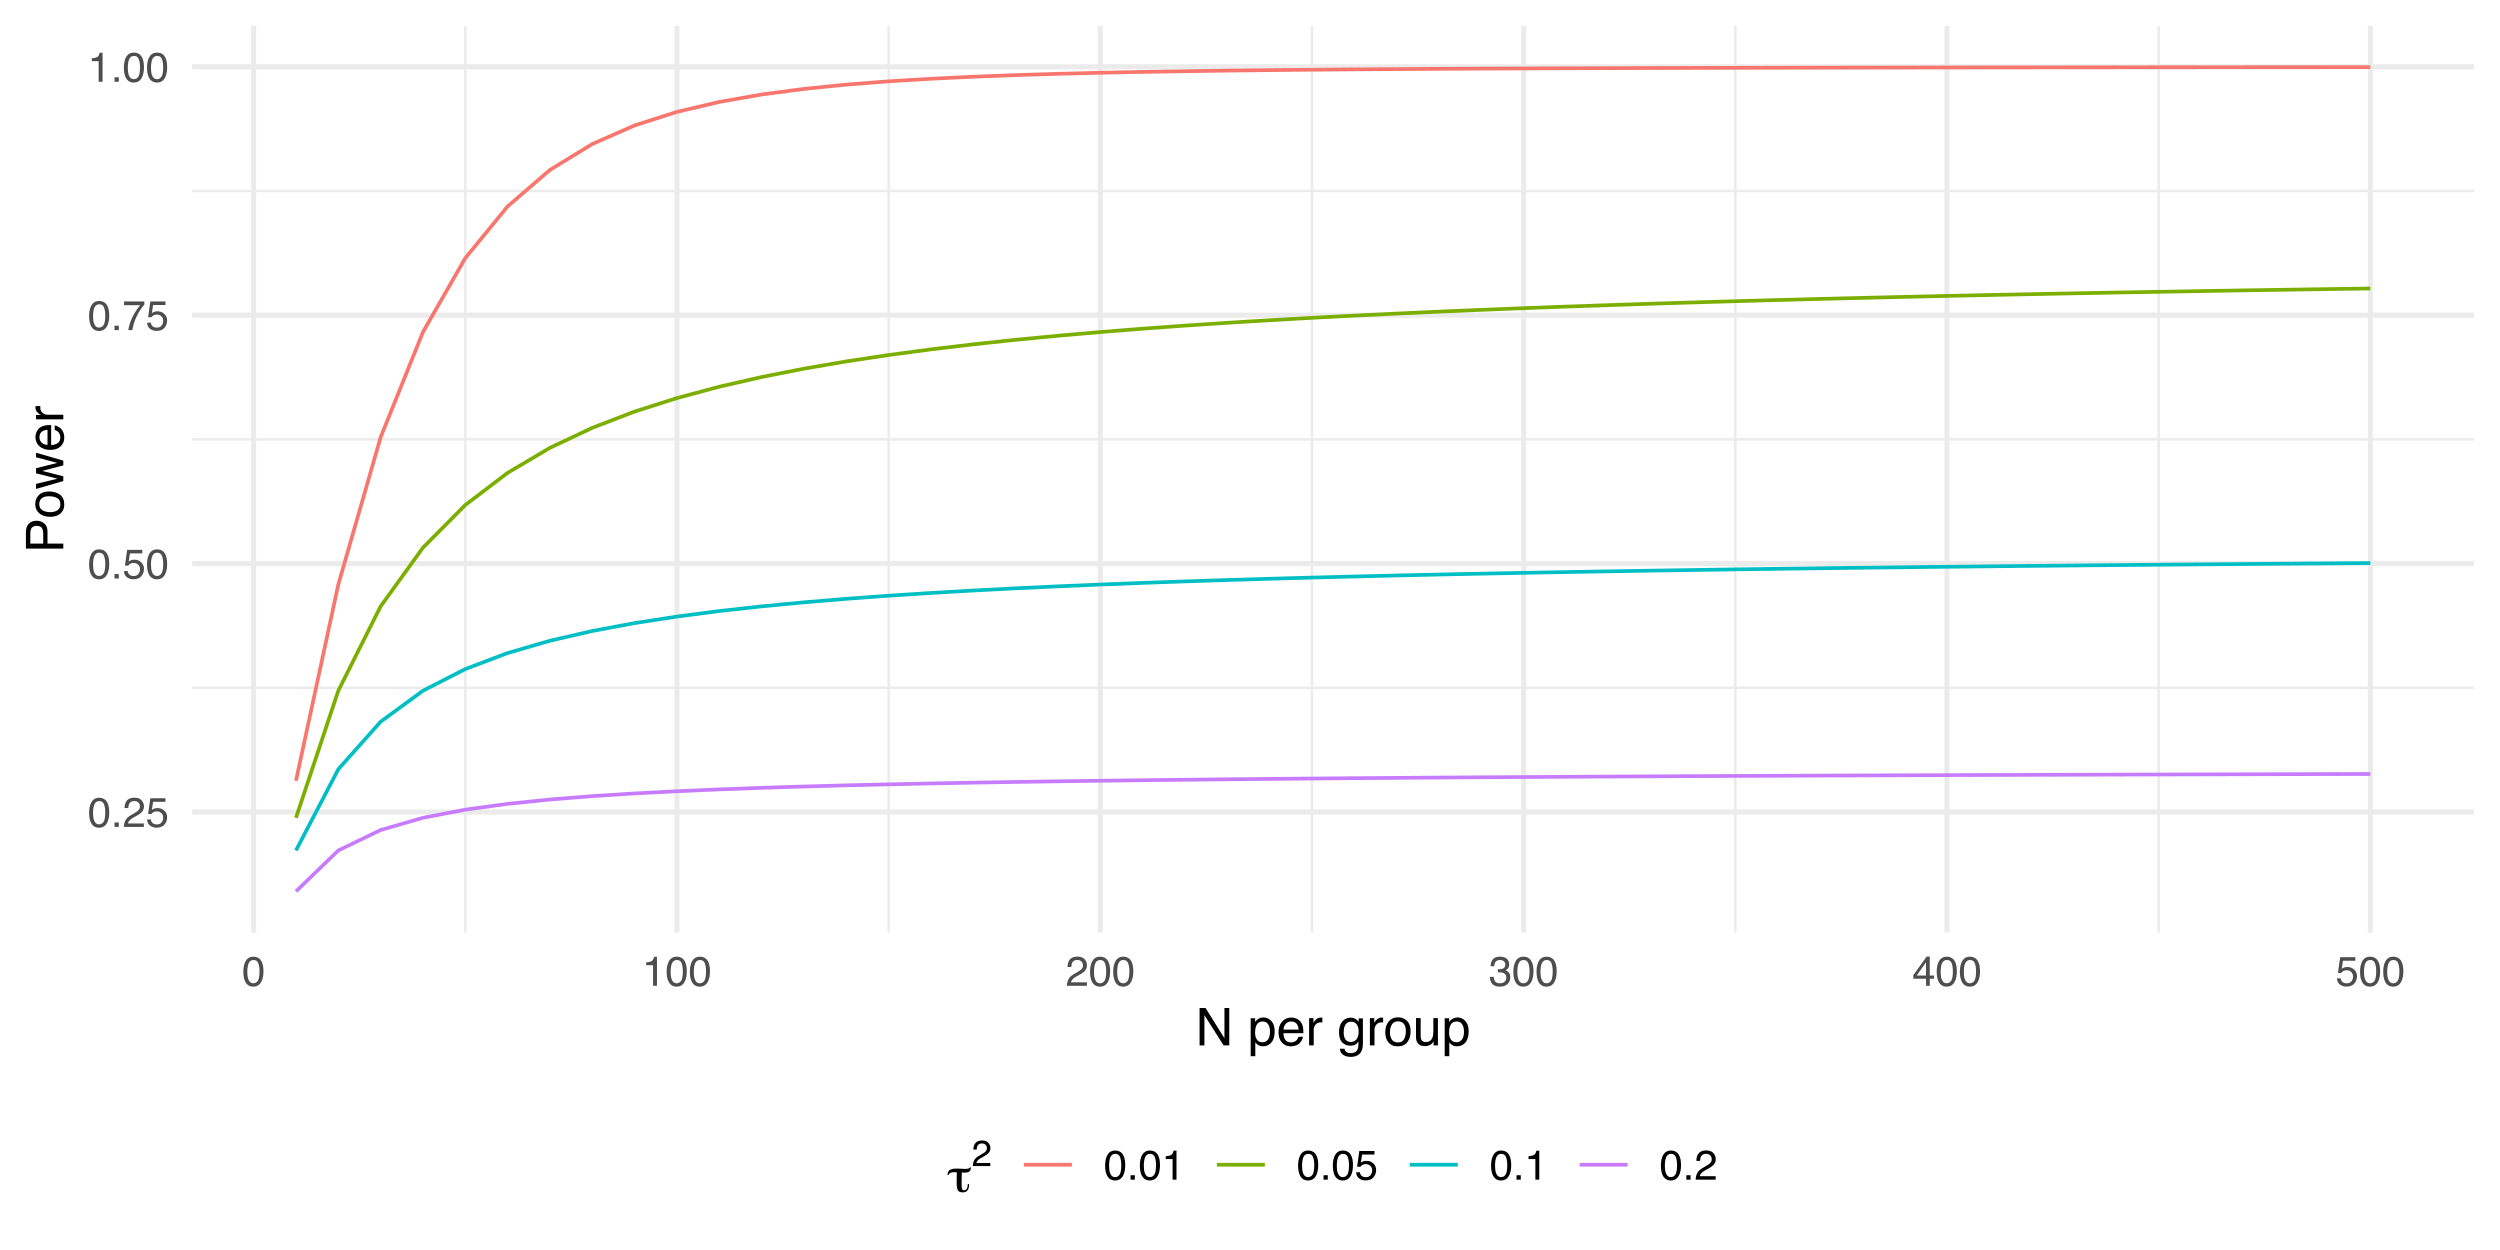 <?xml version="1.0" encoding="UTF-8"?>
<svg xmlns="http://www.w3.org/2000/svg" xmlns:xlink="http://www.w3.org/1999/xlink" width="720pt" height="360pt" viewBox="0 0 720 360" version="1.1">
<defs>
<g>
<symbol overflow="visible" id="glyph0-0">
<path style="stroke:none;" d="M 0.391 0 L 0.391 -8.609 L 7.219 -8.609 L 7.219 0 Z M 6.141 -1.078 L 6.141 -7.531 L 1.469 -7.531 L 1.469 -1.078 Z M 6.141 -1.078 "/>
</symbol>
<symbol overflow="visible" id="glyph0-1">
<path style="stroke:none;" d="M 3.25 -8.391 C 4.332 -8.391 5.117 -7.941 5.609 -7.047 C 5.984 -6.359 6.172 -5.41 6.172 -4.203 C 6.172 -3.066 6 -2.125 5.656 -1.375 C 5.164 -0.301 4.359 0.234 3.234 0.234 C 2.234 0.234 1.484 -0.203 0.984 -1.078 C 0.578 -1.816 0.375 -2.801 0.375 -4.031 C 0.375 -4.977 0.5 -5.797 0.75 -6.484 C 1.207 -7.754 2.039 -8.391 3.25 -8.391 Z M 3.234 -0.734 C 3.785 -0.734 4.223 -0.973 4.547 -1.453 C 4.867 -1.941 5.031 -2.848 5.031 -4.172 C 5.031 -5.117 4.91 -5.898 4.672 -6.516 C 4.441 -7.129 3.988 -7.438 3.312 -7.438 C 2.688 -7.438 2.227 -7.145 1.938 -6.562 C 1.656 -5.977 1.516 -5.117 1.516 -3.984 C 1.516 -3.129 1.609 -2.441 1.797 -1.922 C 2.078 -1.129 2.555 -0.734 3.234 -0.734 Z M 3.234 -0.734 "/>
</symbol>
<symbol overflow="visible" id="glyph0-2">
<path style="stroke:none;" d="M 1.031 -1.281 L 2.25 -1.281 L 2.25 0 L 1.031 0 Z M 1.031 -1.281 "/>
</symbol>
<symbol overflow="visible" id="glyph0-3">
<path style="stroke:none;" d="M 0.375 0 C 0.414 -0.719 0.566 -1.344 0.828 -1.875 C 1.086 -2.414 1.594 -2.906 2.344 -3.344 L 3.469 -4 C 3.969 -4.289 4.32 -4.539 4.531 -4.75 C 4.852 -5.07 5.016 -5.441 5.016 -5.859 C 5.016 -6.348 4.863 -6.734 4.562 -7.016 C 4.27 -7.305 3.883 -7.453 3.406 -7.453 C 2.676 -7.453 2.176 -7.18 1.906 -6.641 C 1.75 -6.336 1.664 -5.93 1.656 -5.422 L 0.578 -5.422 C 0.586 -6.148 0.723 -6.742 0.984 -7.203 C 1.441 -8.016 2.25 -8.422 3.406 -8.422 C 4.363 -8.422 5.062 -8.16 5.5 -7.641 C 5.945 -7.117 6.172 -6.539 6.172 -5.906 C 6.172 -5.238 5.938 -4.664 5.469 -4.188 C 5.195 -3.906 4.707 -3.566 4 -3.172 L 3.188 -2.734 C 2.812 -2.523 2.516 -2.32 2.297 -2.125 C 1.898 -1.789 1.648 -1.414 1.547 -1 L 6.141 -1 L 6.141 0 Z M 0.375 0 "/>
</symbol>
<symbol overflow="visible" id="glyph0-4">
<path style="stroke:none;" d="M 1.484 -2.141 C 1.555 -1.535 1.836 -1.117 2.328 -0.891 C 2.578 -0.773 2.863 -0.719 3.188 -0.719 C 3.812 -0.719 4.273 -0.914 4.578 -1.312 C 4.879 -1.707 5.031 -2.148 5.031 -2.641 C 5.031 -3.223 4.848 -3.676 4.484 -4 C 4.129 -4.32 3.703 -4.484 3.203 -4.484 C 2.836 -4.484 2.523 -4.41 2.266 -4.266 C 2.004 -4.129 1.785 -3.938 1.609 -3.688 L 0.688 -3.734 L 1.328 -8.25 L 5.688 -8.25 L 5.688 -7.234 L 2.125 -7.234 L 1.766 -4.906 C 1.961 -5.051 2.148 -5.16 2.328 -5.234 C 2.641 -5.359 3 -5.422 3.406 -5.422 C 4.176 -5.422 4.828 -5.172 5.359 -4.672 C 5.898 -4.18 6.172 -3.555 6.172 -2.797 C 6.172 -2.004 5.922 -1.301 5.422 -0.688 C 4.93 -0.082 4.148 0.219 3.078 0.219 C 2.398 0.219 1.797 0.023 1.266 -0.359 C 0.742 -0.742 0.453 -1.336 0.391 -2.141 Z M 1.484 -2.141 "/>
</symbol>
<symbol overflow="visible" id="glyph0-5">
<path style="stroke:none;" d="M 6.281 -8.25 L 6.281 -7.328 C 6.008 -7.066 5.648 -6.613 5.203 -5.969 C 4.754 -5.32 4.359 -4.625 4.016 -3.875 C 3.672 -3.133 3.41 -2.469 3.234 -1.875 C 3.129 -1.488 2.984 -0.863 2.797 0 L 1.641 0 C 1.898 -1.602 2.484 -3.195 3.391 -4.781 C 3.93 -5.707 4.492 -6.508 5.078 -7.188 L 0.438 -7.188 L 0.438 -8.25 Z M 6.281 -8.25 "/>
</symbol>
<symbol overflow="visible" id="glyph0-6">
<path style="stroke:none;" d="M 1.156 -5.938 L 1.156 -6.75 C 1.914 -6.82 2.441 -6.945 2.734 -7.125 C 3.035 -7.301 3.266 -7.711 3.422 -8.359 L 4.25 -8.359 L 4.25 0 L 3.125 0 L 3.125 -5.938 Z M 1.156 -5.938 "/>
</symbol>
<symbol overflow="visible" id="glyph0-7">
<path style="stroke:none;" d="M 3.125 0.234 C 2.125 0.234 1.398 -0.035 0.953 -0.578 C 0.504 -1.129 0.281 -1.797 0.281 -2.578 L 1.391 -2.578 C 1.43 -2.035 1.531 -1.641 1.688 -1.391 C 1.969 -0.953 2.461 -0.734 3.172 -0.734 C 3.734 -0.734 4.18 -0.879 4.516 -1.172 C 4.848 -1.473 5.016 -1.859 5.016 -2.328 C 5.016 -2.898 4.836 -3.301 4.484 -3.531 C 4.129 -3.77 3.641 -3.891 3.016 -3.891 C 2.941 -3.891 2.867 -3.883 2.797 -3.875 C 2.723 -3.875 2.648 -3.875 2.578 -3.875 L 2.578 -4.812 C 2.691 -4.789 2.785 -4.781 2.859 -4.781 C 2.93 -4.781 3.008 -4.781 3.094 -4.781 C 3.488 -4.781 3.812 -4.844 4.062 -4.969 C 4.508 -5.188 4.734 -5.578 4.734 -6.141 C 4.734 -6.555 4.582 -6.875 4.281 -7.094 C 3.988 -7.32 3.645 -7.438 3.25 -7.438 C 2.551 -7.438 2.066 -7.203 1.797 -6.734 C 1.648 -6.484 1.566 -6.117 1.547 -5.641 L 0.5 -5.641 C 0.5 -6.266 0.625 -6.797 0.875 -7.234 C 1.301 -8.016 2.055 -8.406 3.141 -8.406 C 3.992 -8.406 4.656 -8.211 5.125 -7.828 C 5.594 -7.453 5.828 -6.898 5.828 -6.172 C 5.828 -5.66 5.691 -5.242 5.422 -4.922 C 5.242 -4.723 5.02 -4.566 4.75 -4.453 C 5.188 -4.328 5.531 -4.094 5.781 -3.75 C 6.031 -3.406 6.156 -2.984 6.156 -2.484 C 6.156 -1.68 5.891 -1.023 5.359 -0.516 C 4.836 -0.016 4.094 0.234 3.125 0.234 Z M 3.125 0.234 "/>
</symbol>
<symbol overflow="visible" id="glyph0-8">
<path style="stroke:none;" d="M 3.969 -2.969 L 3.969 -6.781 L 1.281 -2.969 Z M 3.984 0 L 3.984 -2.047 L 0.312 -2.047 L 0.312 -3.078 L 4.156 -8.422 L 5.047 -8.422 L 5.047 -2.969 L 6.281 -2.969 L 6.281 -2.047 L 5.047 -2.047 L 5.047 0 Z M 3.984 0 "/>
</symbol>
<symbol overflow="visible" id="glyph1-0">
<path style="stroke:none;" d="M 0.484 0 L 0.484 -10.766 L 9.031 -10.766 L 9.031 0 Z M 7.672 -1.344 L 7.672 -9.406 L 1.828 -9.406 L 1.828 -1.344 Z M 7.672 -1.344 "/>
</symbol>
<symbol overflow="visible" id="glyph1-1">
<path style="stroke:none;" d="M 1.141 -10.766 L 2.859 -10.766 L 8.297 -2.047 L 8.297 -10.766 L 9.688 -10.766 L 9.688 0 L 8.047 0 L 2.531 -8.703 L 2.531 0 L 1.141 0 Z M 5.312 -10.766 Z M 5.312 -10.766 "/>
</symbol>
<symbol overflow="visible" id="glyph1-2">
<path style="stroke:none;" d=""/>
</symbol>
<symbol overflow="visible" id="glyph1-3">
<path style="stroke:none;" d="M 4.281 -0.891 C 4.895 -0.891 5.406 -1.145 5.812 -1.656 C 6.219 -2.176 6.422 -2.945 6.422 -3.969 C 6.422 -4.594 6.332 -5.129 6.156 -5.578 C 5.812 -6.441 5.188 -6.875 4.281 -6.875 C 3.363 -6.875 2.738 -6.422 2.406 -5.516 C 2.219 -5.023 2.125 -4.398 2.125 -3.641 C 2.125 -3.035 2.219 -2.523 2.406 -2.109 C 2.75 -1.297 3.375 -0.891 4.281 -0.891 Z M 0.859 -7.812 L 2.141 -7.812 L 2.141 -6.766 C 2.41 -7.117 2.703 -7.395 3.016 -7.594 C 3.453 -7.883 3.973 -8.031 4.578 -8.031 C 5.461 -8.031 6.211 -7.688 6.828 -7 C 7.453 -6.32 7.766 -5.352 7.766 -4.094 C 7.766 -2.383 7.32 -1.164 6.438 -0.438 C 5.863 0.031 5.203 0.266 4.453 0.266 C 3.859 0.266 3.363 0.133 2.969 -0.125 C 2.727 -0.27 2.469 -0.52 2.188 -0.875 L 2.188 3.125 L 0.859 3.125 Z M 0.859 -7.812 "/>
</symbol>
<symbol overflow="visible" id="glyph1-4">
<path style="stroke:none;" d="M 4.234 -8.016 C 4.785 -8.016 5.32 -7.883 5.844 -7.625 C 6.375 -7.363 6.773 -7.023 7.047 -6.609 C 7.305 -6.211 7.484 -5.754 7.578 -5.234 C 7.648 -4.867 7.688 -4.289 7.688 -3.5 L 1.938 -3.5 C 1.969 -2.707 2.156 -2.066 2.5 -1.578 C 2.852 -1.098 3.398 -0.859 4.141 -0.859 C 4.828 -0.859 5.375 -1.086 5.781 -1.547 C 6.02 -1.805 6.188 -2.113 6.281 -2.469 L 7.578 -2.469 C 7.547 -2.176 7.43 -1.852 7.234 -1.5 C 7.047 -1.145 6.832 -0.852 6.594 -0.625 C 6.188 -0.238 5.691 0.02 5.109 0.156 C 4.785 0.238 4.426 0.281 4.031 0.281 C 3.051 0.281 2.223 -0.07 1.547 -0.781 C 0.867 -1.5 0.531 -2.492 0.531 -3.766 C 0.531 -5.023 0.867 -6.047 1.547 -6.828 C 2.234 -7.617 3.129 -8.016 4.234 -8.016 Z M 6.328 -4.547 C 6.273 -5.117 6.156 -5.578 5.969 -5.922 C 5.602 -6.555 5 -6.875 4.156 -6.875 C 3.551 -6.875 3.039 -6.656 2.625 -6.219 C 2.219 -5.781 2.004 -5.223 1.984 -4.547 Z M 4.109 -8.031 Z M 4.109 -8.031 "/>
</symbol>
<symbol overflow="visible" id="glyph1-5">
<path style="stroke:none;" d="M 1 -7.844 L 2.25 -7.844 L 2.25 -6.484 C 2.352 -6.754 2.602 -7.078 3 -7.453 C 3.406 -7.828 3.867 -8.016 4.391 -8.016 C 4.422 -8.016 4.461 -8.008 4.516 -8 C 4.578 -8 4.676 -7.992 4.812 -7.984 L 4.812 -6.594 C 4.738 -6.602 4.664 -6.609 4.594 -6.609 C 4.531 -6.617 4.461 -6.625 4.391 -6.625 C 3.723 -6.625 3.211 -6.41 2.859 -5.984 C 2.504 -5.555 2.328 -5.066 2.328 -4.516 L 2.328 0 L 1 0 Z M 1 -7.844 "/>
</symbol>
<symbol overflow="visible" id="glyph1-6">
<path style="stroke:none;" d="M 3.734 -7.984 C 4.348 -7.984 4.883 -7.832 5.344 -7.531 C 5.594 -7.352 5.848 -7.102 6.109 -6.781 L 6.109 -7.766 L 7.328 -7.766 L 7.328 -0.641 C 7.328 0.359 7.18 1.145 6.891 1.719 C 6.336 2.781 5.301 3.312 3.781 3.312 C 2.938 3.312 2.227 3.125 1.656 2.75 C 1.082 2.375 0.758 1.781 0.688 0.969 L 2.031 0.969 C 2.094 1.32 2.219 1.594 2.406 1.781 C 2.707 2.082 3.176 2.234 3.812 2.234 C 4.82 2.234 5.484 1.875 5.797 1.156 C 5.984 0.738 6.07 -0.008 6.062 -1.094 C 5.789 -0.688 5.469 -0.383 5.094 -0.188 C 4.727 0 4.242 0.094 3.641 0.094 C 2.785 0.094 2.039 -0.207 1.406 -0.812 C 0.77 -1.414 0.453 -2.41 0.453 -3.797 C 0.453 -5.109 0.77 -6.133 1.406 -6.875 C 2.051 -7.613 2.828 -7.984 3.734 -7.984 Z M 6.109 -3.953 C 6.109 -4.922 5.906 -5.641 5.5 -6.109 C 5.102 -6.578 4.598 -6.812 3.984 -6.812 C 3.047 -6.812 2.41 -6.379 2.078 -5.516 C 1.891 -5.047 1.797 -4.438 1.797 -3.688 C 1.797 -2.801 1.973 -2.129 2.328 -1.672 C 2.691 -1.211 3.176 -0.984 3.781 -0.984 C 4.727 -0.984 5.395 -1.41 5.781 -2.266 C 6 -2.742 6.109 -3.305 6.109 -3.953 Z M 3.891 -8.031 Z M 3.891 -8.031 "/>
</symbol>
<symbol overflow="visible" id="glyph1-7">
<path style="stroke:none;" d="M 4.078 -0.844 C 4.953 -0.844 5.551 -1.172 5.875 -1.828 C 6.195 -2.492 6.359 -3.234 6.359 -4.047 C 6.359 -4.785 6.242 -5.383 6.016 -5.844 C 5.641 -6.562 5 -6.922 4.094 -6.922 C 3.289 -6.922 2.703 -6.613 2.328 -6 C 1.961 -5.383 1.781 -4.641 1.781 -3.766 C 1.781 -2.93 1.961 -2.234 2.328 -1.672 C 2.703 -1.117 3.285 -0.844 4.078 -0.844 Z M 4.125 -8.078 C 5.133 -8.078 5.988 -7.738 6.688 -7.062 C 7.383 -6.383 7.734 -5.395 7.734 -4.094 C 7.734 -2.82 7.426 -1.773 6.812 -0.953 C 6.195 -0.129 5.242 0.281 3.953 0.281 C 2.879 0.281 2.023 -0.082 1.391 -0.812 C 0.754 -1.539 0.438 -2.52 0.438 -3.75 C 0.438 -5.07 0.77 -6.125 1.438 -6.906 C 2.102 -7.688 3 -8.078 4.125 -8.078 Z M 4.094 -8.031 Z M 4.094 -8.031 "/>
</symbol>
<symbol overflow="visible" id="glyph1-8">
<path style="stroke:none;" d="M 2.281 -7.844 L 2.281 -2.641 C 2.281 -2.234 2.344 -1.906 2.469 -1.656 C 2.707 -1.188 3.145 -0.953 3.781 -0.953 C 4.695 -0.953 5.32 -1.363 5.656 -2.188 C 5.844 -2.625 5.938 -3.223 5.938 -3.984 L 5.938 -7.844 L 7.25 -7.844 L 7.25 0 L 6 0 L 6.016 -1.156 C 5.848 -0.852 5.641 -0.602 5.391 -0.406 C 4.879 0.008 4.266 0.219 3.547 0.219 C 2.43 0.219 1.672 -0.156 1.266 -0.906 C 1.047 -1.312 0.938 -1.848 0.938 -2.516 L 0.938 -7.844 Z M 4.094 -8.031 Z M 4.094 -8.031 "/>
</symbol>
<symbol overflow="visible" id="glyph2-0">
<path style="stroke:none;" d="M 0 -0.484 L -10.766 -0.484 L -10.766 -9.031 L 0 -9.031 Z M -1.344 -7.672 L -9.406 -7.672 L -9.406 -1.828 L -1.344 -1.828 Z M -1.344 -7.672 "/>
</symbol>
<symbol overflow="visible" id="glyph2-1">
<path style="stroke:none;" d="M -10.766 -1.281 L -10.766 -6.125 C -10.766 -7.082 -10.492 -7.852 -9.953 -8.438 C -9.41 -9.02 -8.648 -9.312 -7.672 -9.312 C -6.836 -9.312 -6.109 -9.051 -5.484 -8.531 C -4.859 -8.008 -4.547 -7.207 -4.547 -6.125 L -4.547 -2.734 L 0 -2.734 L 0 -1.281 Z M -7.672 -7.844 C -8.461 -7.844 -9 -7.551 -9.281 -6.969 C -9.426 -6.645 -9.5 -6.203 -9.5 -5.641 L -9.5 -2.734 L -5.781 -2.734 L -5.781 -5.641 C -5.781 -6.297 -5.914 -6.828 -6.188 -7.234 C -6.469 -7.641 -6.961 -7.844 -7.672 -7.844 Z M -7.672 -7.844 "/>
</symbol>
<symbol overflow="visible" id="glyph2-2">
<path style="stroke:none;" d="M -0.844 -4.078 C -0.844 -4.953 -1.172 -5.551 -1.828 -5.875 C -2.492 -6.195 -3.234 -6.359 -4.047 -6.359 C -4.785 -6.359 -5.383 -6.242 -5.844 -6.016 C -6.562 -5.641 -6.922 -5 -6.922 -4.094 C -6.922 -3.289 -6.613 -2.703 -6 -2.328 C -5.383 -1.961 -4.641 -1.781 -3.766 -1.781 C -2.93 -1.781 -2.234 -1.961 -1.672 -2.328 C -1.117 -2.703 -0.844 -3.285 -0.844 -4.078 Z M -8.078 -4.125 C -8.078 -5.133 -7.738 -5.988 -7.062 -6.688 C -6.383 -7.383 -5.395 -7.734 -4.094 -7.734 C -2.82 -7.734 -1.773 -7.426 -0.953 -6.812 C -0.129 -6.195 0.281 -5.242 0.281 -3.953 C 0.281 -2.879 -0.082 -2.023 -0.812 -1.391 C -1.539 -0.754 -2.52 -0.438 -3.75 -0.438 C -5.07 -0.438 -6.125 -0.77 -6.906 -1.438 C -7.688 -2.102 -8.078 -3 -8.078 -4.125 Z M -8.031 -4.094 Z M -8.031 -4.094 "/>
</symbol>
<symbol overflow="visible" id="glyph2-3">
<path style="stroke:none;" d="M -7.844 -1.578 L -1.656 -3.078 L -7.844 -4.609 L -7.844 -6.094 L -1.703 -7.625 L -7.844 -9.234 L -7.844 -10.547 L 0 -8.281 L 0 -6.906 L -6.078 -5.312 L 0 -3.766 L 0 -2.391 L -7.844 -0.125 Z M -7.844 -1.578 "/>
</symbol>
<symbol overflow="visible" id="glyph2-4">
<path style="stroke:none;" d="M -8.016 -4.234 C -8.016 -4.785 -7.883 -5.32 -7.625 -5.844 C -7.363 -6.375 -7.023 -6.773 -6.609 -7.047 C -6.211 -7.305 -5.754 -7.484 -5.234 -7.578 C -4.867 -7.648 -4.289 -7.688 -3.5 -7.688 L -3.5 -1.938 C -2.707 -1.969 -2.066 -2.156 -1.578 -2.5 C -1.098 -2.852 -0.859 -3.398 -0.859 -4.141 C -0.859 -4.828 -1.086 -5.375 -1.547 -5.781 C -1.805 -6.02 -2.113 -6.188 -2.469 -6.281 L -2.469 -7.578 C -2.176 -7.547 -1.852 -7.43 -1.5 -7.234 C -1.145 -7.047 -0.852 -6.832 -0.625 -6.594 C -0.238 -6.188 0.02 -5.691 0.156 -5.109 C 0.238 -4.785 0.281 -4.426 0.281 -4.031 C 0.281 -3.051 -0.07 -2.223 -0.781 -1.547 C -1.5 -0.867 -2.492 -0.531 -3.766 -0.531 C -5.023 -0.531 -6.047 -0.867 -6.828 -1.547 C -7.617 -2.234 -8.016 -3.129 -8.016 -4.234 Z M -4.547 -6.328 C -5.117 -6.273 -5.578 -6.156 -5.922 -5.969 C -6.555 -5.602 -6.875 -5 -6.875 -4.156 C -6.875 -3.551 -6.656 -3.039 -6.219 -2.625 C -5.781 -2.219 -5.223 -2.004 -4.547 -1.984 Z M -8.031 -4.109 Z M -8.031 -4.109 "/>
</symbol>
<symbol overflow="visible" id="glyph2-5">
<path style="stroke:none;" d="M -7.844 -1 L -7.844 -2.25 L -6.484 -2.25 C -6.754 -2.352 -7.078 -2.602 -7.453 -3 C -7.828 -3.406 -8.016 -3.867 -8.016 -4.391 C -8.016 -4.422 -8.008 -4.461 -8 -4.516 C -8 -4.578 -7.992 -4.676 -7.984 -4.812 L -6.594 -4.812 C -6.602 -4.738 -6.609 -4.664 -6.609 -4.594 C -6.617 -4.531 -6.625 -4.461 -6.625 -4.391 C -6.625 -3.723 -6.41 -3.211 -5.984 -2.859 C -5.555 -2.504 -5.066 -2.328 -4.516 -2.328 L 0 -2.328 L 0 -1 Z M -7.844 -1 "/>
</symbol>
<symbol overflow="visible" id="glyph3-0">
<path style="stroke:none;" d="M 0.75 2.656 L 0.75 -10.578 L 8.25 -10.578 L 8.25 2.656 Z M 1.594 1.812 L 7.406 1.812 L 7.406 -9.734 L 1.594 -9.734 Z M 1.594 1.812 "/>
</symbol>
<symbol overflow="visible" id="glyph3-1">
<path style="stroke:none;" d="M 3.75 -5.594 C 3.75 -5.52 3.742 -5.406 3.734 -5.25 C 3.703 -4.176 3.688 -3.406 3.688 -2.938 L 3.688 -2.453 C 3.688 -1.586 3.738 -1.039 3.844 -0.812 C 3.945 -0.594 4.133 -0.484 4.406 -0.484 C 4.75 -0.484 5.004 -0.625 5.172 -0.906 C 5.348 -1.188 5.453 -1.641 5.484 -2.266 L 5.844 -2.266 L 5.844 -2.203 C 5.844 -1.41 5.691 -0.82 5.391 -0.438 C 5.086 -0.062 4.625 0.125 4 0.125 C 3.352 0.125 2.898 -0.062 2.641 -0.438 C 2.391 -0.812 2.266 -1.656 2.266 -2.969 C 2.266 -3.176 2.27 -3.516 2.281 -3.984 C 2.289 -4.461 2.305 -5.008 2.328 -5.625 C 2.305 -5.625 2.27 -5.629 2.219 -5.641 C 1.852 -5.672 1.598 -5.688 1.453 -5.688 C 1.035 -5.688 0.695 -5.617 0.438 -5.484 C 0.176 -5.348 0.016 -5.148 -0.047 -4.891 L -0.359 -4.891 C -0.328 -5.566 -0.117 -6.039 0.266 -6.312 C 0.66 -6.594 1.336 -6.734 2.297 -6.734 C 2.535 -6.734 2.922 -6.719 3.453 -6.688 C 3.984 -6.656 4.395 -6.641 4.688 -6.641 C 5.145 -6.641 5.488 -6.676 5.719 -6.75 C 5.945 -6.82 6.062 -6.926 6.062 -7.062 L 6.062 -7.078 L 6.359 -7.078 C 6.359 -6.523 6.219 -6.133 5.938 -5.906 C 5.656 -5.676 5.164 -5.562 4.469 -5.562 C 4.32 -5.562 4.098 -5.57 3.797 -5.594 Z M 3.75 -5.594 "/>
</symbol>
<symbol overflow="visible" id="glyph4-0">
<path style="stroke:none;" d="M 0.344 0 L 0.344 -7.531 L 6.312 -7.531 L 6.312 0 Z M 5.375 -0.938 L 5.375 -6.594 L 1.281 -6.594 L 1.281 -0.938 Z M 5.375 -0.938 "/>
</symbol>
<symbol overflow="visible" id="glyph4-1">
<path style="stroke:none;" d="M 0.328 0 C 0.359 -0.633 0.488 -1.188 0.719 -1.656 C 0.945 -2.125 1.391 -2.547 2.047 -2.922 L 3.031 -3.5 C 3.477 -3.75 3.789 -3.969 3.969 -4.156 C 4.25 -4.438 4.391 -4.758 4.391 -5.125 C 4.391 -5.551 4.258 -5.891 4 -6.141 C 3.738 -6.391 3.395 -6.516 2.969 -6.516 C 2.344 -6.516 1.906 -6.273 1.656 -5.797 C 1.531 -5.547 1.461 -5.191 1.453 -4.734 L 0.5 -4.734 C 0.508 -5.379 0.629 -5.898 0.859 -6.297 C 1.266 -7.016 1.973 -7.375 2.984 -7.375 C 3.816 -7.375 4.426 -7.145 4.812 -6.688 C 5.207 -6.227 5.406 -5.723 5.406 -5.172 C 5.406 -4.578 5.195 -4.07 4.781 -3.656 C 4.539 -3.414 4.113 -3.125 3.5 -2.781 L 2.797 -2.391 C 2.461 -2.203 2.195 -2.023 2 -1.859 C 1.656 -1.566 1.441 -1.238 1.359 -0.875 L 5.375 -0.875 L 5.375 0 Z M 0.328 0 "/>
</symbol>
</g>
<clipPath id="clip1">
  <path d="M 55.367 197 L 712.531 197 L 712.531 199 L 55.367 199 Z M 55.367 197 "/>
</clipPath>
<clipPath id="clip2">
  <path d="M 55.367 126 L 712.531 126 L 712.531 127 L 55.367 127 Z M 55.367 126 "/>
</clipPath>
<clipPath id="clip3">
  <path d="M 55.367 54 L 712.531 54 L 712.531 56 L 55.367 56 Z M 55.367 54 "/>
</clipPath>
<clipPath id="clip4">
  <path d="M 133 7.473 L 135 7.473 L 135 268.586 L 133 268.586 Z M 133 7.473 "/>
</clipPath>
<clipPath id="clip5">
  <path d="M 255 7.473 L 257 7.473 L 257 268.586 L 255 268.586 Z M 255 7.473 "/>
</clipPath>
<clipPath id="clip6">
  <path d="M 377 7.473 L 379 7.473 L 379 268.586 L 377 268.586 Z M 377 7.473 "/>
</clipPath>
<clipPath id="clip7">
  <path d="M 499 7.473 L 501 7.473 L 501 268.586 L 499 268.586 Z M 499 7.473 "/>
</clipPath>
<clipPath id="clip8">
  <path d="M 621 7.473 L 623 7.473 L 623 268.586 L 621 268.586 Z M 621 7.473 "/>
</clipPath>
<clipPath id="clip9">
  <path d="M 55.367 233 L 712.531 233 L 712.531 235 L 55.367 235 Z M 55.367 233 "/>
</clipPath>
<clipPath id="clip10">
  <path d="M 55.367 161 L 712.531 161 L 712.531 164 L 55.367 164 Z M 55.367 161 "/>
</clipPath>
<clipPath id="clip11">
  <path d="M 55.367 90 L 712.531 90 L 712.531 92 L 55.367 92 Z M 55.367 90 "/>
</clipPath>
<clipPath id="clip12">
  <path d="M 55.367 18 L 712.531 18 L 712.531 20 L 55.367 20 Z M 55.367 18 "/>
</clipPath>
<clipPath id="clip13">
  <path d="M 72 7.473 L 74 7.473 L 74 268.586 L 72 268.586 Z M 72 7.473 "/>
</clipPath>
<clipPath id="clip14">
  <path d="M 194 7.473 L 196 7.473 L 196 268.586 L 194 268.586 Z M 194 7.473 "/>
</clipPath>
<clipPath id="clip15">
  <path d="M 316 7.473 L 318 7.473 L 318 268.586 L 316 268.586 Z M 316 7.473 "/>
</clipPath>
<clipPath id="clip16">
  <path d="M 438 7.473 L 440 7.473 L 440 268.586 L 438 268.586 Z M 438 7.473 "/>
</clipPath>
<clipPath id="clip17">
  <path d="M 560 7.473 L 562 7.473 L 562 268.586 L 560 268.586 Z M 560 7.473 "/>
</clipPath>
<clipPath id="clip18">
  <path d="M 681 7.473 L 684 7.473 L 684 268.586 L 681 268.586 Z M 681 7.473 "/>
</clipPath>
</defs>
<g id="surface149">
<rect x="0" y="0" width="720" height="360" style="fill:rgb(100%,100%,100%);fill-opacity:1;stroke:none;"/>
<g clip-path="url(#clip1)" clip-rule="nonzero">
<path style="fill:none;stroke-width:0.727;stroke-linecap:butt;stroke-linejoin:round;stroke:rgb(92.157%,92.157%,92.157%);stroke-opacity:1;stroke-miterlimit:10;" d="M 55.367 198.078 L 712.527 198.078 "/>
</g>
<g clip-path="url(#clip2)" clip-rule="nonzero">
<path style="fill:none;stroke-width:0.727;stroke-linecap:butt;stroke-linejoin:round;stroke:rgb(92.157%,92.157%,92.157%);stroke-opacity:1;stroke-miterlimit:10;" d="M 55.367 126.543 L 712.527 126.543 "/>
</g>
<g clip-path="url(#clip3)" clip-rule="nonzero">
<path style="fill:none;stroke-width:0.727;stroke-linecap:butt;stroke-linejoin:round;stroke:rgb(92.157%,92.157%,92.157%);stroke-opacity:1;stroke-miterlimit:10;" d="M 55.367 55.008 L 712.527 55.008 "/>
</g>
<g clip-path="url(#clip4)" clip-rule="nonzero">
<path style="fill:none;stroke-width:0.727;stroke-linecap:butt;stroke-linejoin:round;stroke:rgb(92.157%,92.157%,92.157%);stroke-opacity:1;stroke-miterlimit:10;" d="M 134.004 268.586 L 134.004 7.473 "/>
</g>
<g clip-path="url(#clip5)" clip-rule="nonzero">
<path style="fill:none;stroke-width:0.727;stroke-linecap:butt;stroke-linejoin:round;stroke:rgb(92.157%,92.157%,92.157%);stroke-opacity:1;stroke-miterlimit:10;" d="M 255.93 268.586 L 255.93 7.473 "/>
</g>
<g clip-path="url(#clip6)" clip-rule="nonzero">
<path style="fill:none;stroke-width:0.727;stroke-linecap:butt;stroke-linejoin:round;stroke:rgb(92.157%,92.157%,92.157%);stroke-opacity:1;stroke-miterlimit:10;" d="M 377.852 268.586 L 377.852 7.473 "/>
</g>
<g clip-path="url(#clip7)" clip-rule="nonzero">
<path style="fill:none;stroke-width:0.727;stroke-linecap:butt;stroke-linejoin:round;stroke:rgb(92.157%,92.157%,92.157%);stroke-opacity:1;stroke-miterlimit:10;" d="M 499.773 268.586 L 499.773 7.473 "/>
</g>
<g clip-path="url(#clip8)" clip-rule="nonzero">
<path style="fill:none;stroke-width:0.727;stroke-linecap:butt;stroke-linejoin:round;stroke:rgb(92.157%,92.157%,92.157%);stroke-opacity:1;stroke-miterlimit:10;" d="M 621.695 268.586 L 621.695 7.473 "/>
</g>
<g clip-path="url(#clip9)" clip-rule="nonzero">
<path style="fill:none;stroke-width:1.455;stroke-linecap:butt;stroke-linejoin:round;stroke:rgb(92.157%,92.157%,92.157%);stroke-opacity:1;stroke-miterlimit:10;" d="M 55.367 233.848 L 712.527 233.848 "/>
</g>
<g clip-path="url(#clip10)" clip-rule="nonzero">
<path style="fill:none;stroke-width:1.455;stroke-linecap:butt;stroke-linejoin:round;stroke:rgb(92.157%,92.157%,92.157%);stroke-opacity:1;stroke-miterlimit:10;" d="M 55.367 162.312 L 712.527 162.312 "/>
</g>
<g clip-path="url(#clip11)" clip-rule="nonzero">
<path style="fill:none;stroke-width:1.455;stroke-linecap:butt;stroke-linejoin:round;stroke:rgb(92.157%,92.157%,92.157%);stroke-opacity:1;stroke-miterlimit:10;" d="M 55.367 90.773 L 712.527 90.773 "/>
</g>
<g clip-path="url(#clip12)" clip-rule="nonzero">
<path style="fill:none;stroke-width:1.455;stroke-linecap:butt;stroke-linejoin:round;stroke:rgb(92.157%,92.157%,92.157%);stroke-opacity:1;stroke-miterlimit:10;" d="M 55.367 19.238 L 712.527 19.238 "/>
</g>
<g clip-path="url(#clip13)" clip-rule="nonzero">
<path style="fill:none;stroke-width:1.455;stroke-linecap:butt;stroke-linejoin:round;stroke:rgb(92.157%,92.157%,92.157%);stroke-opacity:1;stroke-miterlimit:10;" d="M 73.043 268.586 L 73.043 7.473 "/>
</g>
<g clip-path="url(#clip14)" clip-rule="nonzero">
<path style="fill:none;stroke-width:1.455;stroke-linecap:butt;stroke-linejoin:round;stroke:rgb(92.157%,92.157%,92.157%);stroke-opacity:1;stroke-miterlimit:10;" d="M 194.965 268.586 L 194.965 7.473 "/>
</g>
<g clip-path="url(#clip15)" clip-rule="nonzero">
<path style="fill:none;stroke-width:1.455;stroke-linecap:butt;stroke-linejoin:round;stroke:rgb(92.157%,92.157%,92.157%);stroke-opacity:1;stroke-miterlimit:10;" d="M 316.891 268.586 L 316.891 7.473 "/>
</g>
<g clip-path="url(#clip16)" clip-rule="nonzero">
<path style="fill:none;stroke-width:1.455;stroke-linecap:butt;stroke-linejoin:round;stroke:rgb(92.157%,92.157%,92.157%);stroke-opacity:1;stroke-miterlimit:10;" d="M 438.812 268.586 L 438.812 7.473 "/>
</g>
<g clip-path="url(#clip17)" clip-rule="nonzero">
<path style="fill:none;stroke-width:1.455;stroke-linecap:butt;stroke-linejoin:round;stroke:rgb(92.157%,92.157%,92.157%);stroke-opacity:1;stroke-miterlimit:10;" d="M 560.734 268.586 L 560.734 7.473 "/>
</g>
<g clip-path="url(#clip18)" clip-rule="nonzero">
<path style="fill:none;stroke-width:1.455;stroke-linecap:butt;stroke-linejoin:round;stroke:rgb(92.157%,92.157%,92.157%);stroke-opacity:1;stroke-miterlimit:10;" d="M 682.656 268.586 L 682.656 7.473 "/>
</g>
<path style="fill:none;stroke-width:1.067;stroke-linecap:butt;stroke-linejoin:round;stroke:rgb(97.255%,46.275%,42.745%);stroke-opacity:1;stroke-miterlimit:10;" d="M 85.238 224.852 L 97.43 168.348 L 109.621 125.938 L 121.812 95.629 L 134.004 74.34 L 146.199 59.43 L 158.391 48.934 L 170.582 41.477 L 182.773 36.117 L 194.965 32.223 L 207.16 29.352 L 219.352 27.215 L 231.543 25.602 L 243.734 24.371 L 255.93 23.422 L 268.121 22.68 L 280.312 22.094 L 292.504 21.629 L 304.695 21.258 L 316.891 20.957 L 329.082 20.711 L 341.273 20.508 L 353.465 20.34 L 365.66 20.199 L 377.852 20.082 L 390.043 19.98 L 402.234 19.898 L 414.426 19.824 L 426.621 19.762 L 438.812 19.711 L 451.004 19.664 L 463.195 19.625 L 475.387 19.59 L 487.582 19.559 L 511.965 19.504 L 524.156 19.484 L 536.352 19.465 L 572.926 19.418 L 585.117 19.406 L 597.312 19.395 L 609.504 19.387 L 621.695 19.375 L 633.887 19.367 L 646.082 19.359 L 658.273 19.352 L 670.465 19.348 L 682.656 19.34 "/>
<path style="fill:none;stroke-width:1.067;stroke-linecap:butt;stroke-linejoin:round;stroke:rgb(48.627%,68.235%,0%);stroke-opacity:1;stroke-miterlimit:10;" d="M 85.238 235.523 L 97.43 198.934 L 109.621 174.633 L 121.812 157.73 L 134.004 145.445 L 146.199 136.176 L 158.391 128.969 L 170.582 123.215 L 182.773 118.527 L 194.965 114.645 L 207.16 111.371 L 219.352 108.582 L 231.543 106.176 L 243.734 104.082 L 255.93 102.242 L 268.121 100.613 L 280.312 99.164 L 292.504 97.863 L 304.695 96.691 L 316.891 95.629 L 329.082 94.66 L 341.273 93.777 L 353.465 92.969 L 365.66 92.223 L 377.852 91.535 L 390.043 90.895 L 402.234 90.305 L 414.426 89.75 L 426.621 89.234 L 438.812 88.754 L 451.004 88.301 L 463.195 87.879 L 475.387 87.477 L 487.582 87.102 L 499.773 86.746 L 511.965 86.41 L 524.156 86.09 L 536.352 85.789 L 548.543 85.5 L 560.734 85.227 L 572.926 84.965 L 585.117 84.719 L 597.312 84.48 L 609.504 84.254 L 621.695 84.039 L 633.887 83.832 L 646.082 83.633 L 658.273 83.441 L 670.465 83.258 L 682.656 83.082 "/>
<path style="fill:none;stroke-width:1.067;stroke-linecap:butt;stroke-linejoin:round;stroke:rgb(0%,74.902%,76.863%);stroke-opacity:1;stroke-miterlimit:10;" d="M 85.238 244.934 L 97.43 221.547 L 109.621 207.852 L 121.812 198.934 L 134.004 192.688 L 146.199 188.074 L 158.391 184.531 L 170.582 181.723 L 182.773 179.449 L 194.965 177.566 L 207.16 175.98 L 219.352 174.633 L 231.543 173.469 L 243.734 172.453 L 255.93 171.562 L 268.121 170.773 L 280.312 170.066 L 292.504 169.438 L 304.695 168.863 L 316.891 168.348 L 329.082 167.875 L 341.273 167.445 L 353.465 167.047 L 365.66 166.684 L 377.852 166.344 L 390.043 166.031 L 402.234 165.738 L 414.426 165.469 L 426.621 165.215 L 438.812 164.977 L 451.004 164.754 L 463.195 164.543 L 475.387 164.348 L 487.582 164.16 L 499.773 163.984 L 511.965 163.816 L 524.156 163.66 L 536.352 163.508 L 548.543 163.367 L 560.734 163.23 L 572.926 163.102 L 585.117 162.977 L 597.312 162.859 L 609.504 162.746 L 621.695 162.637 L 633.887 162.535 L 646.082 162.438 L 658.273 162.34 L 682.656 162.16 "/>
<path style="fill:none;stroke-width:1.067;stroke-linecap:butt;stroke-linejoin:round;stroke:rgb(78.039%,48.627%,100%);stroke-opacity:1;stroke-miterlimit:10;" d="M 85.238 256.719 L 97.43 244.934 L 109.621 239.047 L 121.812 235.523 L 134.004 233.18 L 146.199 231.508 L 158.391 230.258 L 170.582 229.285 L 182.773 228.508 L 194.965 227.871 L 207.16 227.344 L 219.352 226.895 L 231.543 226.512 L 243.734 226.18 L 255.93 225.891 L 268.121 225.633 L 280.312 225.406 L 292.504 225.203 L 304.695 225.02 L 316.891 224.852 L 329.082 224.703 L 341.273 224.566 L 353.465 224.438 L 365.66 224.324 L 377.852 224.215 L 390.043 224.117 L 402.234 224.023 L 414.426 223.938 L 426.621 223.859 L 438.812 223.785 L 451.004 223.715 L 463.195 223.648 L 475.387 223.586 L 487.582 223.527 L 499.773 223.473 L 524.156 223.371 L 536.352 223.324 L 560.734 223.238 L 585.117 223.16 L 597.312 223.121 L 609.504 223.086 L 633.887 223.023 L 646.082 222.992 L 658.273 222.961 L 682.656 222.906 "/>
<g style="fill:rgb(30.196%,30.196%,30.196%);fill-opacity:1;">
  <use xlink:href="#glyph0-1" x="25.285" y="238.152"/>
  <use xlink:href="#glyph0-2" x="31.959" y="238.152"/>
  <use xlink:href="#glyph0-3" x="35.293" y="238.152"/>
  <use xlink:href="#glyph0-4" x="41.967" y="238.152"/>
</g>
<g style="fill:rgb(30.196%,30.196%,30.196%);fill-opacity:1;">
  <use xlink:href="#glyph0-1" x="25.285" y="166.613"/>
  <use xlink:href="#glyph0-2" x="31.959" y="166.613"/>
  <use xlink:href="#glyph0-4" x="35.293" y="166.613"/>
  <use xlink:href="#glyph0-1" x="41.967" y="166.613"/>
</g>
<g style="fill:rgb(30.196%,30.196%,30.196%);fill-opacity:1;">
  <use xlink:href="#glyph0-1" x="25.285" y="95.078"/>
  <use xlink:href="#glyph0-2" x="31.959" y="95.078"/>
  <use xlink:href="#glyph0-5" x="35.293" y="95.078"/>
  <use xlink:href="#glyph0-4" x="41.967" y="95.078"/>
</g>
<g style="fill:rgb(30.196%,30.196%,30.196%);fill-opacity:1;">
  <use xlink:href="#glyph0-6" x="25.285" y="23.543"/>
  <use xlink:href="#glyph0-2" x="31.959" y="23.543"/>
  <use xlink:href="#glyph0-1" x="35.293" y="23.543"/>
  <use xlink:href="#glyph0-1" x="41.967" y="23.543"/>
</g>
<g style="fill:rgb(30.196%,30.196%,30.196%);fill-opacity:1;">
  <use xlink:href="#glyph0-1" x="69.707" y="283.918"/>
</g>
<g style="fill:rgb(30.196%,30.196%,30.196%);fill-opacity:1;">
  <use xlink:href="#glyph0-6" x="184.953" y="283.918"/>
  <use xlink:href="#glyph0-1" x="191.627" y="283.918"/>
  <use xlink:href="#glyph0-1" x="198.301" y="283.918"/>
</g>
<g style="fill:rgb(30.196%,30.196%,30.196%);fill-opacity:1;">
  <use xlink:href="#glyph0-3" x="306.879" y="283.918"/>
  <use xlink:href="#glyph0-1" x="313.553" y="283.918"/>
  <use xlink:href="#glyph0-1" x="320.227" y="283.918"/>
</g>
<g style="fill:rgb(30.196%,30.196%,30.196%);fill-opacity:1;">
  <use xlink:href="#glyph0-7" x="428.801" y="283.918"/>
  <use xlink:href="#glyph0-1" x="435.475" y="283.918"/>
  <use xlink:href="#glyph0-1" x="442.148" y="283.918"/>
</g>
<g style="fill:rgb(30.196%,30.196%,30.196%);fill-opacity:1;">
  <use xlink:href="#glyph0-8" x="550.723" y="283.918"/>
  <use xlink:href="#glyph0-1" x="557.396" y="283.918"/>
  <use xlink:href="#glyph0-1" x="564.07" y="283.918"/>
</g>
<g style="fill:rgb(30.196%,30.196%,30.196%);fill-opacity:1;">
  <use xlink:href="#glyph0-4" x="672.645" y="283.918"/>
  <use xlink:href="#glyph0-1" x="679.318" y="283.918"/>
  <use xlink:href="#glyph0-1" x="685.992" y="283.918"/>
</g>
<g style="fill:rgb(0%,0%,0%);fill-opacity:1;">
  <use xlink:href="#glyph1-1" x="344.34" y="301.066"/>
  <use xlink:href="#glyph1-2" x="355.172" y="301.066"/>
  <use xlink:href="#glyph1-3" x="359.34" y="301.066"/>
  <use xlink:href="#glyph1-4" x="367.682" y="301.066"/>
  <use xlink:href="#glyph1-5" x="376.024" y="301.066"/>
  <use xlink:href="#glyph1-2" x="381.02" y="301.066"/>
  <use xlink:href="#glyph1-6" x="385.187" y="301.066"/>
  <use xlink:href="#glyph1-5" x="393.529" y="301.066"/>
  <use xlink:href="#glyph1-7" x="398.524" y="301.066"/>
  <use xlink:href="#glyph1-8" x="406.867" y="301.066"/>
  <use xlink:href="#glyph1-3" x="415.209" y="301.066"/>
</g>
<g style="fill:rgb(0%,0%,0%);fill-opacity:1;">
  <use xlink:href="#glyph2-1" x="18.23" y="159.285"/>
  <use xlink:href="#glyph2-2" x="18.23" y="149.28"/>
  <use xlink:href="#glyph2-3" x="18.23" y="140.938"/>
  <use xlink:href="#glyph2-4" x="18.23" y="130.105"/>
  <use xlink:href="#glyph2-5" x="18.23" y="121.763"/>
</g>
<g style="fill:rgb(0%,0%,0%);fill-opacity:1;">
  <use xlink:href="#glyph3-1" x="273.25" y="343.281"/>
</g>
<g style="fill:rgb(0%,0%,0%);fill-opacity:1;">
  <use xlink:href="#glyph4-1" x="279.836" y="335.828"/>
</g>
<path style="fill:none;stroke-width:1.067;stroke-linecap:butt;stroke-linejoin:round;stroke:rgb(97.255%,46.275%,42.745%);stroke-opacity:1;stroke-miterlimit:10;" d="M 294.875 335.441 L 308.699 335.441 "/>
<path style="fill:none;stroke-width:1.067;stroke-linecap:butt;stroke-linejoin:round;stroke:rgb(48.627%,68.235%,0%);stroke-opacity:1;stroke-miterlimit:10;" d="M 350.453 335.441 L 364.277 335.441 "/>
<path style="fill:none;stroke-width:1.067;stroke-linecap:butt;stroke-linejoin:round;stroke:rgb(0%,74.902%,76.863%);stroke-opacity:1;stroke-miterlimit:10;" d="M 406.031 335.441 L 419.855 335.441 "/>
<path style="fill:none;stroke-width:1.067;stroke-linecap:butt;stroke-linejoin:round;stroke:rgb(78.039%,48.627%,100%);stroke-opacity:1;stroke-miterlimit:10;" d="M 454.938 335.441 L 468.762 335.441 "/>
<g style="fill:rgb(0%,0%,0%);fill-opacity:1;">
  <use xlink:href="#glyph0-1" x="317.898" y="339.746"/>
  <use xlink:href="#glyph0-2" x="324.572" y="339.746"/>
  <use xlink:href="#glyph0-1" x="327.906" y="339.746"/>
  <use xlink:href="#glyph0-6" x="334.58" y="339.746"/>
</g>
<g style="fill:rgb(0%,0%,0%);fill-opacity:1;">
  <use xlink:href="#glyph0-1" x="373.477" y="339.746"/>
  <use xlink:href="#glyph0-2" x="380.15" y="339.746"/>
  <use xlink:href="#glyph0-1" x="383.484" y="339.746"/>
  <use xlink:href="#glyph0-4" x="390.158" y="339.746"/>
</g>
<g style="fill:rgb(0%,0%,0%);fill-opacity:1;">
  <use xlink:href="#glyph0-1" x="429.055" y="339.746"/>
  <use xlink:href="#glyph0-2" x="435.729" y="339.746"/>
  <use xlink:href="#glyph0-6" x="439.062" y="339.746"/>
</g>
<g style="fill:rgb(0%,0%,0%);fill-opacity:1;">
  <use xlink:href="#glyph0-1" x="477.961" y="339.746"/>
  <use xlink:href="#glyph0-2" x="484.635" y="339.746"/>
  <use xlink:href="#glyph0-3" x="487.969" y="339.746"/>
</g>
</g>
</svg>
